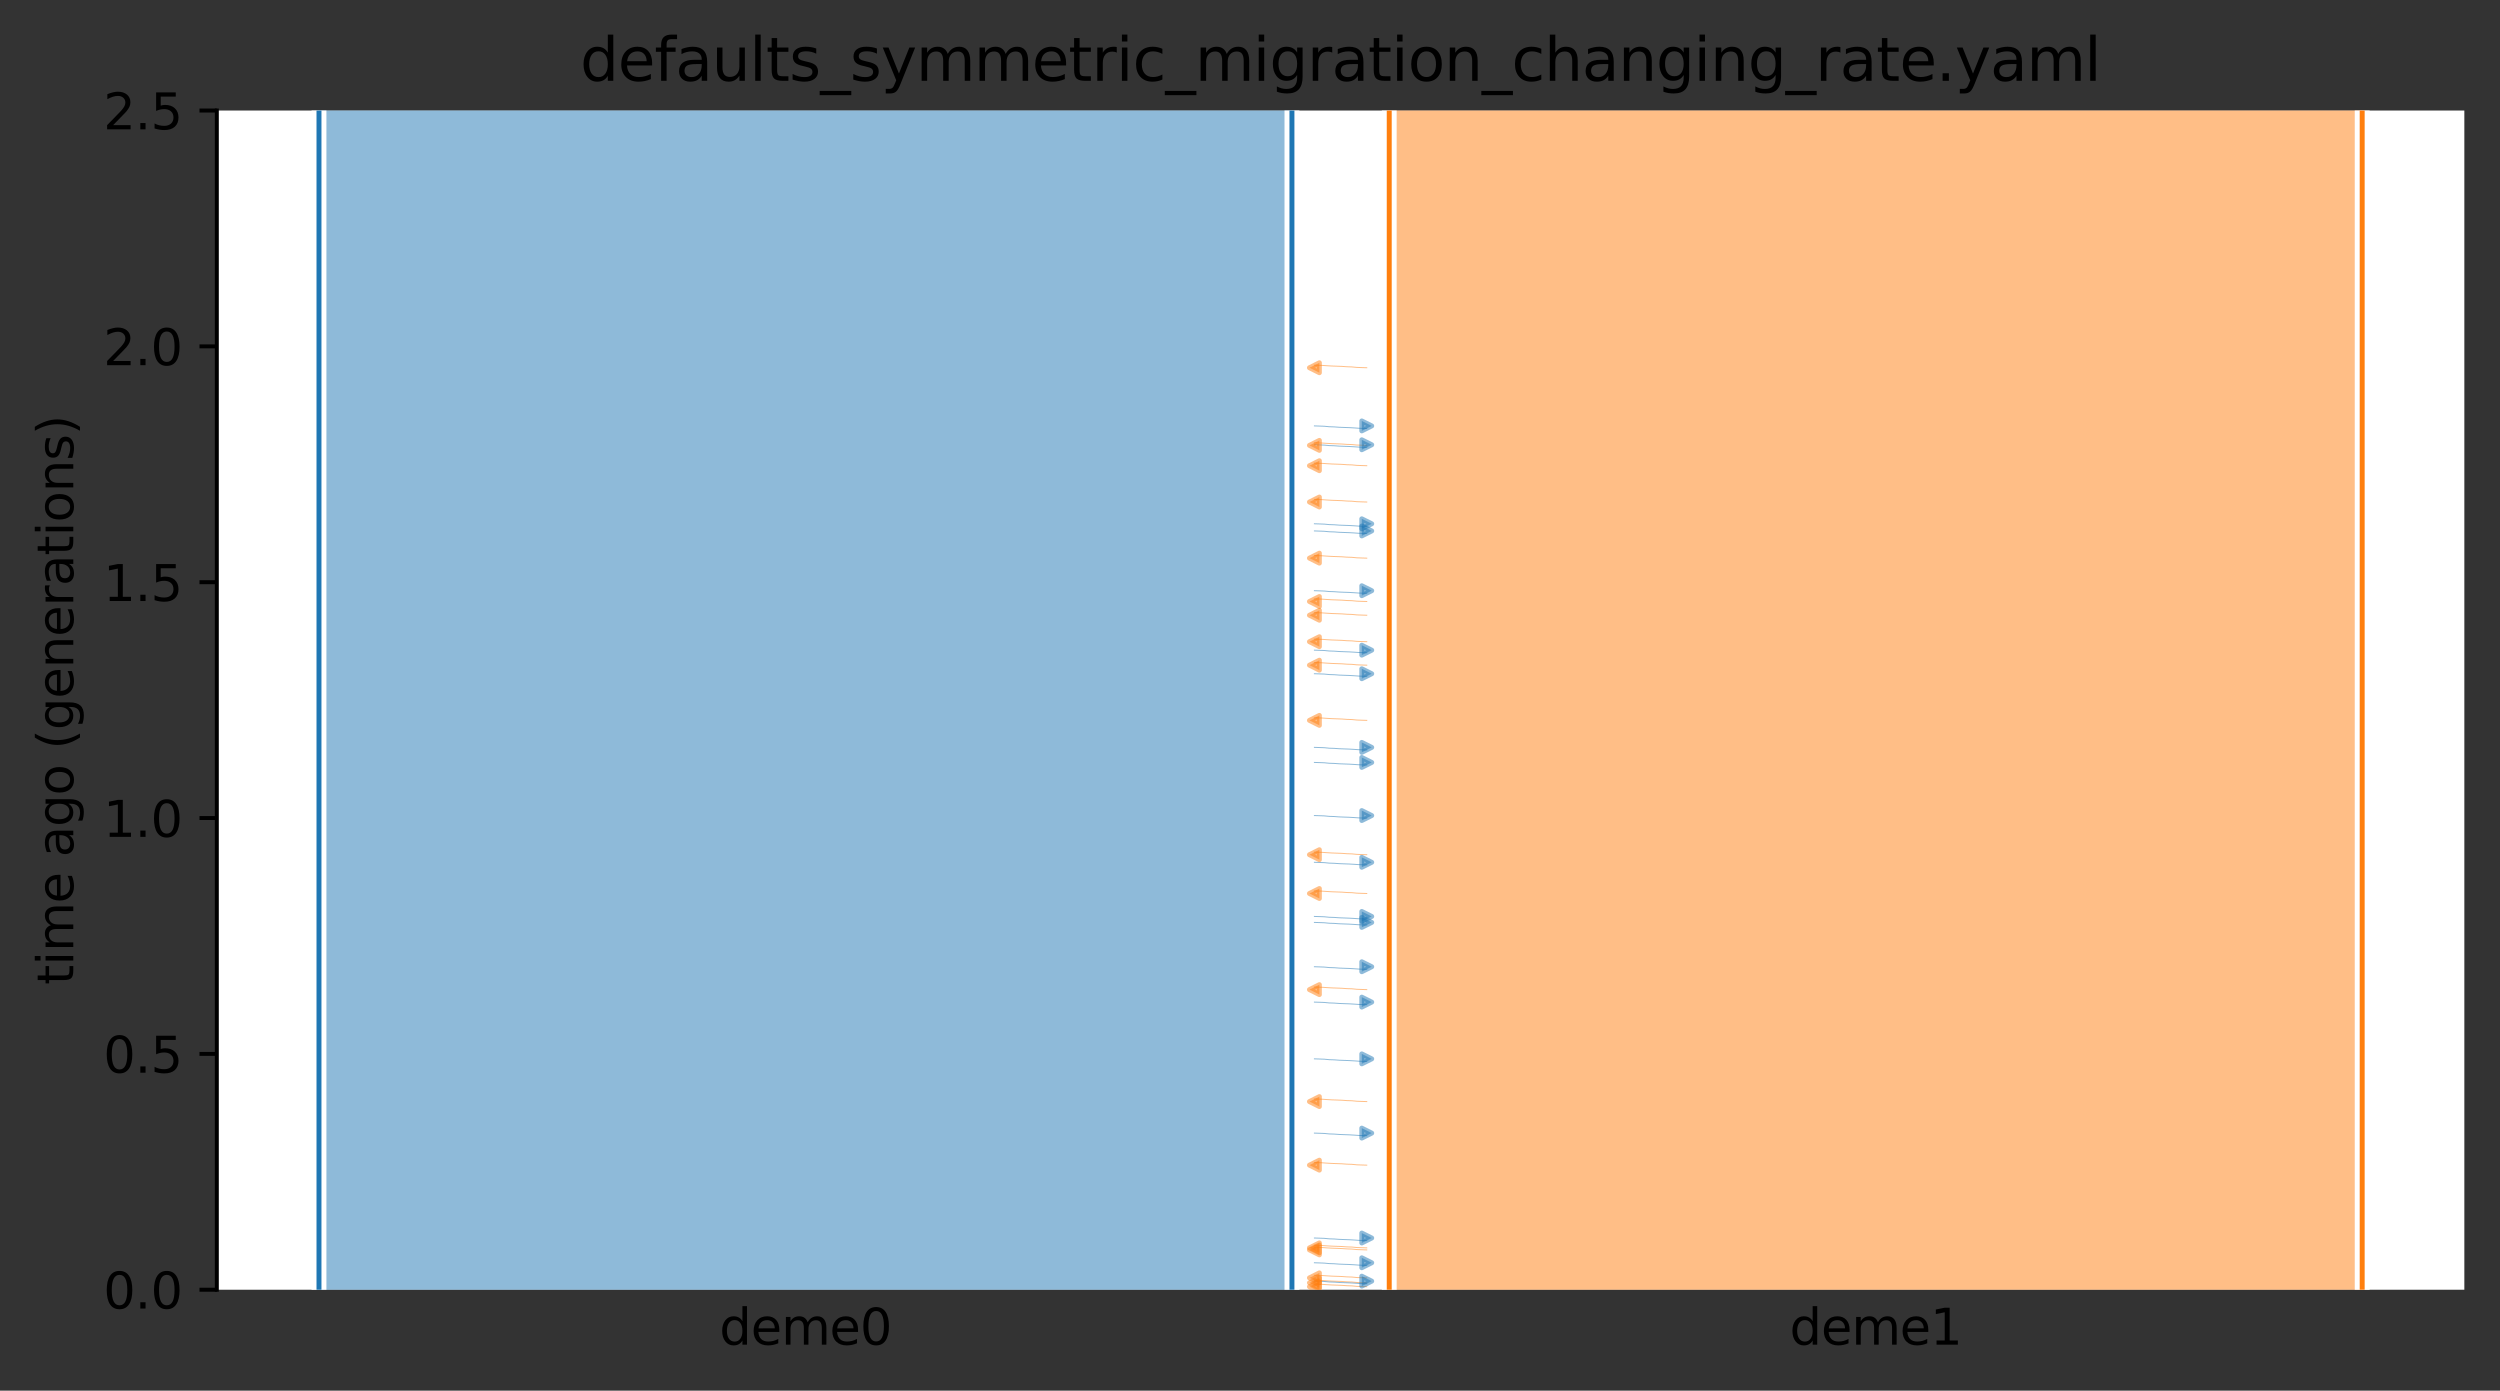 <?xml version="1.0" encoding="utf-8" standalone="no"?>
<!DOCTYPE svg PUBLIC "-//W3C//DTD SVG 1.1//EN"
  "http://www.w3.org/Graphics/SVG/1.1/DTD/svg11.dtd">
<svg height="280.8pt" version="1.1" viewBox="0 0 504.8 280.8" width="504.8pt" xmlns="http://www.w3.org/2000/svg" xmlns:xlink="http://www.w3.org/1999/xlink">
 <rect x="0" y="0" width="504.8" height="280.8" fill="#333333" stroke="none"/>
 <defs>
  <style type="text/css">*{stroke-linecap:butt;stroke-linejoin:round;}</style>
 </defs>
 <g id="figure_1">
  <g id="patch_1">
   <path d="M 0 280.8 
L 504.8 280.8 
L 504.8 0 
L 0 0 
z
" style="fill:none;"/>
  </g>
  <g id="axes_1">
   <g id="patch_2">
    <path d="M 43.781 260.422 
L 497.6 260.422 
L 497.6 22.318 
L 43.781 22.318 
z
" style="fill:#ffffff;"/>
   </g>
   <path clip-path="url(#p25137d555e)" d="M 275.975 94.036 
L 274.975 94.005 
L 273.975 93.968 
L 272.975 93.87 
L 271.975 93.838 
L 270.975 93.764 
L 269.975 93.726 
L 268.975 93.69 
L 267.975 93.633 
L 266.975 93.562 
L 265.406 93.51 
" style="fill:none;stroke:#ff7f0e;stroke-linecap:square;stroke-opacity:0.5;stroke-width:0.2;"/>
   <path clip-path="url(#p25137d555e)" d="M 275.975 101.368 
L 274.975 101.337 
L 273.975 101.3 
L 272.975 101.202 
L 271.975 101.17 
L 270.975 101.096 
L 269.975 101.057 
L 268.975 101.022 
L 267.975 100.964 
L 266.975 100.894 
L 265.406 100.842 
" style="fill:none;stroke:#ff7f0e;stroke-linecap:square;stroke-opacity:0.5;stroke-width:0.2;"/>
   <path clip-path="url(#p25137d555e)" d="M 275.975 134.311 
L 274.975 134.279 
L 273.975 134.242 
L 272.975 134.144 
L 271.975 134.112 
L 270.975 134.038 
L 269.975 134 
L 268.975 133.964 
L 267.975 133.907 
L 266.975 133.836 
L 265.406 133.784 
" style="fill:none;stroke:#ff7f0e;stroke-linecap:square;stroke-opacity:0.5;stroke-width:0.2;"/>
   <path clip-path="url(#p25137d555e)" d="M 275.975 121.455 
L 274.975 121.424 
L 273.975 121.387 
L 272.975 121.289 
L 271.975 121.256 
L 270.975 121.183 
L 269.975 121.144 
L 268.975 121.109 
L 267.975 121.051 
L 266.975 120.981 
L 265.406 120.929 
" style="fill:none;stroke:#ff7f0e;stroke-linecap:square;stroke-opacity:0.5;stroke-width:0.2;"/>
   <path clip-path="url(#p25137d555e)" d="M 275.975 74.255 
L 274.975 74.224 
L 273.975 74.187 
L 272.975 74.089 
L 271.975 74.056 
L 270.975 73.983 
L 269.975 73.944 
L 268.975 73.909 
L 267.975 73.851 
L 266.975 73.781 
L 265.406 73.729 
" style="fill:none;stroke:#ff7f0e;stroke-linecap:square;stroke-opacity:0.5;stroke-width:0.2;"/>
   <path clip-path="url(#p25137d555e)" d="M 275.975 112.701 
L 274.975 112.669 
L 273.975 112.633 
L 272.975 112.535 
L 271.975 112.502 
L 270.975 112.429 
L 269.975 112.39 
L 268.975 112.355 
L 267.975 112.297 
L 266.975 112.227 
L 265.406 112.175 
" style="fill:none;stroke:#ff7f0e;stroke-linecap:square;stroke-opacity:0.5;stroke-width:0.2;"/>
   <path clip-path="url(#p25137d555e)" d="M 275.975 145.457 
L 274.975 145.426 
L 273.975 145.389 
L 272.975 145.291 
L 271.975 145.259 
L 270.975 145.185 
L 269.975 145.147 
L 268.975 145.111 
L 267.975 145.054 
L 266.975 144.983 
L 265.406 144.931 
" style="fill:none;stroke:#ff7f0e;stroke-linecap:square;stroke-opacity:0.5;stroke-width:0.2;"/>
   <path clip-path="url(#p25137d555e)" d="M 275.975 124.229 
L 274.975 124.197 
L 273.975 124.16 
L 272.975 124.063 
L 271.975 124.03 
L 270.975 123.957 
L 269.975 123.918 
L 268.975 123.883 
L 267.975 123.825 
L 266.975 123.755 
L 265.406 123.703 
" style="fill:none;stroke:#ff7f0e;stroke-linecap:square;stroke-opacity:0.5;stroke-width:0.2;"/>
   <path clip-path="url(#p25137d555e)" d="M 275.975 129.572 
L 274.975 129.541 
L 273.975 129.504 
L 272.975 129.406 
L 271.975 129.374 
L 270.975 129.3 
L 269.975 129.261 
L 268.975 129.226 
L 267.975 129.168 
L 266.975 129.098 
L 265.406 129.046 
" style="fill:none;stroke:#ff7f0e;stroke-linecap:square;stroke-opacity:0.5;stroke-width:0.2;"/>
   <path clip-path="url(#p25137d555e)" d="M 275.975 89.93 
L 274.975 89.899 
L 273.975 89.862 
L 272.975 89.764 
L 271.975 89.731 
L 270.975 89.658 
L 269.975 89.619 
L 268.975 89.584 
L 267.975 89.526 
L 266.975 89.456 
L 265.406 89.404 
" style="fill:none;stroke:#ff7f0e;stroke-linecap:square;stroke-opacity:0.5;stroke-width:0.2;"/>
   <path clip-path="url(#p25137d555e)" d="M 265.406 150.91 
L 266.406 150.941 
L 267.406 150.978 
L 268.406 151.076 
L 269.406 151.109 
L 270.406 151.182 
L 271.406 151.221 
L 272.406 151.256 
L 273.406 151.314 
L 274.406 151.384 
L 275.975 151.436 
" style="fill:none;stroke:#1f77b4;stroke-linecap:square;stroke-opacity:0.5;stroke-width:0.2;"/>
   <path clip-path="url(#p25137d555e)" d="M 265.406 119.276 
L 266.406 119.307 
L 267.406 119.344 
L 268.406 119.442 
L 269.406 119.474 
L 270.406 119.548 
L 271.406 119.587 
L 272.406 119.622 
L 273.406 119.68 
L 274.406 119.75 
L 275.975 119.802 
" style="fill:none;stroke:#1f77b4;stroke-linecap:square;stroke-opacity:0.5;stroke-width:0.2;"/>
   <path clip-path="url(#p25137d555e)" d="M 265.406 164.675 
L 266.406 164.707 
L 267.406 164.744 
L 268.406 164.841 
L 269.406 164.874 
L 270.406 164.948 
L 271.406 164.986 
L 272.406 165.022 
L 273.406 165.079 
L 274.406 165.15 
L 275.975 165.202 
" style="fill:none;stroke:#1f77b4;stroke-linecap:square;stroke-opacity:0.5;stroke-width:0.2;"/>
   <path clip-path="url(#p25137d555e)" d="M 265.406 107.207 
L 266.406 107.239 
L 267.406 107.276 
L 268.406 107.373 
L 269.406 107.406 
L 270.406 107.48 
L 271.406 107.518 
L 272.406 107.554 
L 273.406 107.611 
L 274.406 107.682 
L 275.975 107.734 
" style="fill:none;stroke:#1f77b4;stroke-linecap:square;stroke-opacity:0.5;stroke-width:0.2;"/>
   <path clip-path="url(#p25137d555e)" d="M 265.406 136.041 
L 266.406 136.072 
L 267.406 136.109 
L 268.406 136.207 
L 269.406 136.24 
L 270.406 136.313 
L 271.406 136.352 
L 272.406 136.387 
L 273.406 136.445 
L 274.406 136.515 
L 275.975 136.567 
" style="fill:none;stroke:#1f77b4;stroke-linecap:square;stroke-opacity:0.5;stroke-width:0.2;"/>
   <path clip-path="url(#p25137d555e)" d="M 265.406 131.282 
L 266.406 131.313 
L 267.406 131.35 
L 268.406 131.448 
L 269.406 131.48 
L 270.406 131.554 
L 271.406 131.593 
L 272.406 131.628 
L 273.406 131.686 
L 274.406 131.756 
L 275.975 131.808 
" style="fill:none;stroke:#1f77b4;stroke-linecap:square;stroke-opacity:0.5;stroke-width:0.2;"/>
   <path clip-path="url(#p25137d555e)" d="M 265.406 153.95 
L 266.406 153.982 
L 267.406 154.019 
L 268.406 154.117 
L 269.406 154.149 
L 270.406 154.223 
L 271.406 154.261 
L 272.406 154.297 
L 273.406 154.354 
L 274.406 154.425 
L 275.975 154.477 
" style="fill:none;stroke:#1f77b4;stroke-linecap:square;stroke-opacity:0.5;stroke-width:0.2;"/>
   <path clip-path="url(#p25137d555e)" d="M 265.406 105.762 
L 266.406 105.794 
L 267.406 105.831 
L 268.406 105.928 
L 269.406 105.961 
L 270.406 106.034 
L 271.406 106.073 
L 272.406 106.108 
L 273.406 106.166 
L 274.406 106.236 
L 275.975 106.288 
" style="fill:none;stroke:#1f77b4;stroke-linecap:square;stroke-opacity:0.5;stroke-width:0.2;"/>
   <path clip-path="url(#p25137d555e)" d="M 265.406 89.808 
L 266.406 89.839 
L 267.406 89.876 
L 268.406 89.974 
L 269.406 90.006 
L 270.406 90.08 
L 271.406 90.118 
L 272.406 90.154 
L 273.406 90.211 
L 274.406 90.282 
L 275.975 90.334 
" style="fill:none;stroke:#1f77b4;stroke-linecap:square;stroke-opacity:0.5;stroke-width:0.2;"/>
   <path clip-path="url(#p25137d555e)" d="M 265.406 86 
L 266.406 86.031 
L 267.406 86.068 
L 268.406 86.166 
L 269.406 86.199 
L 270.406 86.272 
L 271.406 86.311 
L 272.406 86.346 
L 273.406 86.404 
L 274.406 86.474 
L 275.975 86.526 
" style="fill:none;stroke:#1f77b4;stroke-linecap:square;stroke-opacity:0.5;stroke-width:0.2;"/>
   <path clip-path="url(#p25137d555e)" d="M 275.975 252.38 
L 274.975 252.348 
L 273.975 252.312 
L 272.975 252.214 
L 271.975 252.181 
L 270.975 252.108 
L 269.975 252.069 
L 268.975 252.034 
L 267.975 251.976 
L 266.975 251.906 
L 265.406 251.854 
" style="fill:none;stroke:#ff7f0e;stroke-linecap:square;stroke-opacity:0.5;stroke-width:0.2;"/>
   <path clip-path="url(#p25137d555e)" d="M 275.975 258.026 
L 274.975 257.995 
L 273.975 257.958 
L 272.975 257.86 
L 271.975 257.828 
L 270.975 257.754 
L 269.975 257.715 
L 268.975 257.68 
L 267.975 257.622 
L 266.975 257.552 
L 265.406 257.5 
" style="fill:none;stroke:#ff7f0e;stroke-linecap:square;stroke-opacity:0.5;stroke-width:0.2;"/>
   <path clip-path="url(#p25137d555e)" d="M 275.975 199.824 
L 274.975 199.793 
L 273.975 199.756 
L 272.975 199.658 
L 271.975 199.626 
L 270.975 199.552 
L 269.975 199.513 
L 268.975 199.478 
L 267.975 199.42 
L 266.975 199.35 
L 265.406 199.298 
" style="fill:none;stroke:#ff7f0e;stroke-linecap:square;stroke-opacity:0.5;stroke-width:0.2;"/>
   <path clip-path="url(#p25137d555e)" d="M 275.975 259.811 
L 274.975 259.78 
L 273.975 259.743 
L 272.975 259.645 
L 271.975 259.612 
L 270.975 259.539 
L 269.975 259.5 
L 268.975 259.465 
L 267.975 259.407 
L 266.975 259.337 
L 265.406 259.285 
" style="fill:none;stroke:#ff7f0e;stroke-linecap:square;stroke-opacity:0.5;stroke-width:0.2;"/>
   <path clip-path="url(#p25137d555e)" d="M 275.975 259.028 
L 274.975 258.996 
L 273.975 258.959 
L 272.975 258.862 
L 271.975 258.829 
L 270.975 258.756 
L 269.975 258.717 
L 268.975 258.682 
L 267.975 258.624 
L 266.975 258.554 
L 265.406 258.502 
" style="fill:none;stroke:#ff7f0e;stroke-linecap:square;stroke-opacity:0.5;stroke-width:0.2;"/>
   <path clip-path="url(#p25137d555e)" d="M 275.975 180.415 
L 274.975 180.384 
L 273.975 180.347 
L 272.975 180.249 
L 271.975 180.216 
L 270.975 180.143 
L 269.975 180.104 
L 268.975 180.069 
L 267.975 180.011 
L 266.975 179.941 
L 265.406 179.889 
" style="fill:none;stroke:#ff7f0e;stroke-linecap:square;stroke-opacity:0.5;stroke-width:0.2;"/>
   <path clip-path="url(#p25137d555e)" d="M 275.975 235.267 
L 274.975 235.236 
L 273.975 235.199 
L 272.975 235.101 
L 271.975 235.069 
L 270.975 234.995 
L 269.975 234.957 
L 268.975 234.921 
L 267.975 234.864 
L 266.975 234.793 
L 265.406 234.741 
" style="fill:none;stroke:#ff7f0e;stroke-linecap:square;stroke-opacity:0.5;stroke-width:0.2;"/>
   <path clip-path="url(#p25137d555e)" d="M 275.975 222.43 
L 274.975 222.399 
L 273.975 222.362 
L 272.975 222.264 
L 271.975 222.232 
L 270.975 222.158 
L 269.975 222.119 
L 268.975 222.084 
L 267.975 222.026 
L 266.975 221.956 
L 265.406 221.904 
" style="fill:none;stroke:#ff7f0e;stroke-linecap:square;stroke-opacity:0.5;stroke-width:0.2;"/>
   <path clip-path="url(#p25137d555e)" d="M 275.975 172.582 
L 274.975 172.551 
L 273.975 172.514 
L 272.975 172.416 
L 271.975 172.384 
L 270.975 172.31 
L 269.975 172.272 
L 268.975 172.236 
L 267.975 172.178 
L 266.975 172.108 
L 265.406 172.056 
" style="fill:none;stroke:#ff7f0e;stroke-linecap:square;stroke-opacity:0.5;stroke-width:0.2;"/>
   <path clip-path="url(#p25137d555e)" d="M 275.975 251.97 
L 274.975 251.938 
L 273.975 251.901 
L 272.975 251.804 
L 271.975 251.771 
L 270.975 251.697 
L 269.975 251.659 
L 268.975 251.623 
L 267.975 251.566 
L 266.975 251.495 
L 265.406 251.443 
" style="fill:none;stroke:#ff7f0e;stroke-linecap:square;stroke-opacity:0.5;stroke-width:0.2;"/>
   <path clip-path="url(#p25137d555e)" d="M 265.406 228.796 
L 266.406 228.828 
L 267.406 228.865 
L 268.406 228.962 
L 269.406 228.995 
L 270.406 229.069 
L 271.406 229.107 
L 272.406 229.143 
L 273.406 229.2 
L 274.406 229.271 
L 275.975 229.323 
" style="fill:none;stroke:#1f77b4;stroke-linecap:square;stroke-opacity:0.5;stroke-width:0.2;"/>
   <path clip-path="url(#p25137d555e)" d="M 265.406 254.978 
L 266.406 255.01 
L 267.406 255.047 
L 268.406 255.145 
L 269.406 255.177 
L 270.406 255.251 
L 271.406 255.289 
L 272.406 255.325 
L 273.406 255.382 
L 274.406 255.453 
L 275.975 255.505 
" style="fill:none;stroke:#1f77b4;stroke-linecap:square;stroke-opacity:0.5;stroke-width:0.2;"/>
   <path clip-path="url(#p25137d555e)" d="M 265.406 249.979 
L 266.406 250.01 
L 267.406 250.047 
L 268.406 250.145 
L 269.406 250.178 
L 270.406 250.251 
L 271.406 250.29 
L 272.406 250.325 
L 273.406 250.383 
L 274.406 250.453 
L 275.975 250.505 
" style="fill:none;stroke:#1f77b4;stroke-linecap:square;stroke-opacity:0.5;stroke-width:0.2;"/>
   <path clip-path="url(#p25137d555e)" d="M 265.406 186.254 
L 266.406 186.286 
L 267.406 186.323 
L 268.406 186.42 
L 269.406 186.453 
L 270.406 186.527 
L 271.406 186.565 
L 272.406 186.601 
L 273.406 186.658 
L 274.406 186.729 
L 275.975 186.781 
" style="fill:none;stroke:#1f77b4;stroke-linecap:square;stroke-opacity:0.5;stroke-width:0.2;"/>
   <path clip-path="url(#p25137d555e)" d="M 265.406 195.204 
L 266.406 195.235 
L 267.406 195.272 
L 268.406 195.37 
L 269.406 195.402 
L 270.406 195.476 
L 271.406 195.515 
L 272.406 195.55 
L 273.406 195.608 
L 274.406 195.678 
L 275.975 195.73 
" style="fill:none;stroke:#1f77b4;stroke-linecap:square;stroke-opacity:0.5;stroke-width:0.2;"/>
   <path clip-path="url(#p25137d555e)" d="M 265.406 202.346 
L 266.406 202.377 
L 267.406 202.414 
L 268.406 202.512 
L 269.406 202.545 
L 270.406 202.618 
L 271.406 202.657 
L 272.406 202.692 
L 273.406 202.75 
L 274.406 202.82 
L 275.975 202.872 
" style="fill:none;stroke:#1f77b4;stroke-linecap:square;stroke-opacity:0.5;stroke-width:0.2;"/>
   <path clip-path="url(#p25137d555e)" d="M 265.406 258.687 
L 266.406 258.718 
L 267.406 258.755 
L 268.406 258.853 
L 269.406 258.885 
L 270.406 258.959 
L 271.406 258.998 
L 272.406 259.033 
L 273.406 259.091 
L 274.406 259.161 
L 275.975 259.213 
" style="fill:none;stroke:#1f77b4;stroke-linecap:square;stroke-opacity:0.5;stroke-width:0.2;"/>
   <path clip-path="url(#p25137d555e)" d="M 265.406 213.805 
L 266.406 213.836 
L 267.406 213.873 
L 268.406 213.971 
L 269.406 214.003 
L 270.406 214.077 
L 271.406 214.115 
L 272.406 214.151 
L 273.406 214.209 
L 274.406 214.279 
L 275.975 214.331 
" style="fill:none;stroke:#1f77b4;stroke-linecap:square;stroke-opacity:0.5;stroke-width:0.2;"/>
   <path clip-path="url(#p25137d555e)" d="M 265.406 185.048 
L 266.406 185.079 
L 267.406 185.116 
L 268.406 185.214 
L 269.406 185.246 
L 270.406 185.32 
L 271.406 185.358 
L 272.406 185.394 
L 273.406 185.451 
L 274.406 185.522 
L 275.975 185.574 
" style="fill:none;stroke:#1f77b4;stroke-linecap:square;stroke-opacity:0.5;stroke-width:0.2;"/>
   <path clip-path="url(#p25137d555e)" d="M 265.406 174.116 
L 266.406 174.147 
L 267.406 174.184 
L 268.406 174.282 
L 269.406 174.315 
L 270.406 174.388 
L 271.406 174.427 
L 272.406 174.462 
L 273.406 174.52 
L 274.406 174.59 
L 275.975 174.642 
" style="fill:none;stroke:#1f77b4;stroke-linecap:square;stroke-opacity:0.5;stroke-width:0.2;"/>
   <g id="PolyCollection_1">
    <path clip-path="url(#p25137d555e)" d="M 260.868 22.318 
L 64.409 22.318 
L 64.409 260.422 
L 260.868 260.422 
L 260.868 260.422 
L 260.868 22.318 
z
" style="fill:#1f77b4;fill-opacity:0.5;"/>
   </g>
   <g id="PolyCollection_2">
    <path clip-path="url(#p25137d555e)" d="M 476.972 22.318 
L 280.514 22.318 
L 280.514 260.422 
L 476.972 260.422 
L 476.972 260.422 
L 476.972 22.318 
z
" style="fill:#ff7f0e;fill-opacity:0.5;"/>
   </g>
   <g id="patch_3">
    <path clip-path="url(#p25137d555e)" d="M 64.409 22.318 
L 64.409 260.422 
M 260.868 22.318 
L 260.868 260.422 
" style="fill:none;stroke:#ffffff;stroke-linejoin:miter;stroke-width:3;"/>
    <path clip-path="url(#p25137d555e)" d="M 64.409 22.318 
L 64.409 260.422 
M 260.868 22.318 
L 260.868 260.422 
" style="fill:none;stroke:#1f77b4;stroke-linejoin:miter;"/>
    <g id="patch_4">
     <path clip-path="url(#p25137d555e)" d="M 280.514 22.318 
L 280.514 260.422 
M 476.972 22.318 
L 476.972 260.422 
" style="fill:none;stroke:#ffffff;stroke-linejoin:miter;stroke-width:3;"/>
     <path clip-path="url(#p25137d555e)" d="M 280.514 22.318 
L 280.514 260.422 
M 476.972 22.318 
L 476.972 260.422 
" style="fill:none;stroke:#ff7f0e;stroke-linejoin:miter;"/>
     <g id="matplotlib.axis_1">
      <g id="xtick_1">
       <g id="line2d_1"/>
       <g id="text_1">
        <!-- deme0 -->
        <g transform="translate(145.26 271.52)scale(0.1 -0.1)">
         <defs>
          <path d="M 2906 2969 
L 2906 4863 
L 3481 4863 
L 3481 0 
L 2906 0 
L 2906 525 
Q 2725 213 2448 61 
Q 2172 -91 1784 -91 
Q 1150 -91 751 415 
Q 353 922 353 1747 
Q 353 2572 751 3078 
Q 1150 3584 1784 3584 
Q 2172 3584 2448 3432 
Q 2725 3281 2906 2969 
z
M 947 1747 
Q 947 1113 1208 752 
Q 1469 391 1925 391 
Q 2381 391 2643 752 
Q 2906 1113 2906 1747 
Q 2906 2381 2643 2742 
Q 2381 3103 1925 3103 
Q 1469 3103 1208 2742 
Q 947 2381 947 1747 
z
" id="DejaVuSans-64" transform="scale(0.016)"/>
          <path d="M 3597 1894 
L 3597 1613 
L 953 1613 
Q 991 1019 1311 708 
Q 1631 397 2203 397 
Q 2534 397 2845 478 
Q 3156 559 3463 722 
L 3463 178 
Q 3153 47 2828 -22 
Q 2503 -91 2169 -91 
Q 1331 -91 842 396 
Q 353 884 353 1716 
Q 353 2575 817 3079 
Q 1281 3584 2069 3584 
Q 2775 3584 3186 3129 
Q 3597 2675 3597 1894 
z
M 3022 2063 
Q 3016 2534 2758 2815 
Q 2500 3097 2075 3097 
Q 1594 3097 1305 2825 
Q 1016 2553 972 2059 
L 3022 2063 
z
" id="DejaVuSans-65" transform="scale(0.016)"/>
          <path d="M 3328 2828 
Q 3544 3216 3844 3400 
Q 4144 3584 4550 3584 
Q 5097 3584 5394 3201 
Q 5691 2819 5691 2113 
L 5691 0 
L 5113 0 
L 5113 2094 
Q 5113 2597 4934 2840 
Q 4756 3084 4391 3084 
Q 3944 3084 3684 2787 
Q 3425 2491 3425 1978 
L 3425 0 
L 2847 0 
L 2847 2094 
Q 2847 2600 2669 2842 
Q 2491 3084 2119 3084 
Q 1678 3084 1418 2786 
Q 1159 2488 1159 1978 
L 1159 0 
L 581 0 
L 581 3500 
L 1159 3500 
L 1159 2956 
Q 1356 3278 1631 3431 
Q 1906 3584 2284 3584 
Q 2666 3584 2933 3390 
Q 3200 3197 3328 2828 
z
" id="DejaVuSans-6d" transform="scale(0.016)"/>
          <path d="M 2034 4250 
Q 1547 4250 1301 3770 
Q 1056 3291 1056 2328 
Q 1056 1369 1301 889 
Q 1547 409 2034 409 
Q 2525 409 2770 889 
Q 3016 1369 3016 2328 
Q 3016 3291 2770 3770 
Q 2525 4250 2034 4250 
z
M 2034 4750 
Q 2819 4750 3233 4129 
Q 3647 3509 3647 2328 
Q 3647 1150 3233 529 
Q 2819 -91 2034 -91 
Q 1250 -91 836 529 
Q 422 1150 422 2328 
Q 422 3509 836 4129 
Q 1250 4750 2034 4750 
z
" id="DejaVuSans-30" transform="scale(0.016)"/>
         </defs>
         <use xlink:href="#DejaVuSans-64"/>
         <use x="63.477" xlink:href="#DejaVuSans-65"/>
         <use x="125" xlink:href="#DejaVuSans-6d"/>
         <use x="222.412" xlink:href="#DejaVuSans-65"/>
         <use x="283.936" xlink:href="#DejaVuSans-30"/>
        </g>
       </g>
      </g>
      <g id="xtick_2">
       <g id="line2d_2"/>
       <g id="text_2">
        <!-- deme1 -->
        <g transform="translate(361.364 271.52)scale(0.1 -0.1)">
         <defs>
          <path d="M 794 531 
L 1825 531 
L 1825 4091 
L 703 3866 
L 703 4441 
L 1819 4666 
L 2450 4666 
L 2450 531 
L 3481 531 
L 3481 0 
L 794 0 
L 794 531 
z
" id="DejaVuSans-31" transform="scale(0.016)"/>
         </defs>
         <use xlink:href="#DejaVuSans-64"/>
         <use x="63.477" xlink:href="#DejaVuSans-65"/>
         <use x="125" xlink:href="#DejaVuSans-6d"/>
         <use x="222.412" xlink:href="#DejaVuSans-65"/>
         <use x="283.936" xlink:href="#DejaVuSans-31"/>
        </g>
       </g>
      </g>
     </g>
     <g id="matplotlib.axis_2">
      <g id="ytick_1">
       <g id="line2d_3">
        <defs>
         <path d="M 0 0 
L -3.5 0 
" id="ma0e8d4ebcf" style="stroke:#000000;stroke-width:0.8;"/>
        </defs>
        <g>
         <use style="stroke:#000000;stroke-width:0.8;" x="43.781" xlink:href="#ma0e8d4ebcf" y="260.422"/>
        </g>
       </g>
       <g id="text_3">
        <!-- 0.0 -->
        <g transform="translate(20.878 264.221)scale(0.1 -0.1)">
         <defs>
          <path d="M 684 794 
L 1344 794 
L 1344 0 
L 684 0 
L 684 794 
z
" id="DejaVuSans-2e" transform="scale(0.016)"/>
         </defs>
         <use xlink:href="#DejaVuSans-30"/>
         <use x="63.623" xlink:href="#DejaVuSans-2e"/>
         <use x="95.41" xlink:href="#DejaVuSans-30"/>
        </g>
       </g>
      </g>
      <g id="ytick_2">
       <g id="line2d_4">
        <g>
         <use style="stroke:#000000;stroke-width:0.8;" x="43.781" xlink:href="#ma0e8d4ebcf" y="212.801"/>
        </g>
       </g>
       <g id="text_4">
        <!-- 0.5 -->
        <g transform="translate(20.878 216.6)scale(0.1 -0.1)">
         <defs>
          <path d="M 691 4666 
L 3169 4666 
L 3169 4134 
L 1269 4134 
L 1269 2991 
Q 1406 3038 1543 3061 
Q 1681 3084 1819 3084 
Q 2600 3084 3056 2656 
Q 3513 2228 3513 1497 
Q 3513 744 3044 326 
Q 2575 -91 1722 -91 
Q 1428 -91 1123 -41 
Q 819 9 494 109 
L 494 744 
Q 775 591 1075 516 
Q 1375 441 1709 441 
Q 2250 441 2565 725 
Q 2881 1009 2881 1497 
Q 2881 1984 2565 2268 
Q 2250 2553 1709 2553 
Q 1456 2553 1204 2497 
Q 953 2441 691 2322 
L 691 4666 
z
" id="DejaVuSans-35" transform="scale(0.016)"/>
         </defs>
         <use xlink:href="#DejaVuSans-30"/>
         <use x="63.623" xlink:href="#DejaVuSans-2e"/>
         <use x="95.41" xlink:href="#DejaVuSans-35"/>
        </g>
       </g>
      </g>
      <g id="ytick_3">
       <g id="line2d_5">
        <g>
         <use style="stroke:#000000;stroke-width:0.8;" x="43.781" xlink:href="#ma0e8d4ebcf" y="165.18"/>
        </g>
       </g>
       <g id="text_5">
        <!-- 1.0 -->
        <g transform="translate(20.878 168.98)scale(0.1 -0.1)">
         <use xlink:href="#DejaVuSans-31"/>
         <use x="63.623" xlink:href="#DejaVuSans-2e"/>
         <use x="95.41" xlink:href="#DejaVuSans-30"/>
        </g>
       </g>
      </g>
      <g id="ytick_4">
       <g id="line2d_6">
        <g>
         <use style="stroke:#000000;stroke-width:0.8;" x="43.781" xlink:href="#ma0e8d4ebcf" y="117.56"/>
        </g>
       </g>
       <g id="text_6">
        <!-- 1.5 -->
        <g transform="translate(20.878 121.359)scale(0.1 -0.1)">
         <use xlink:href="#DejaVuSans-31"/>
         <use x="63.623" xlink:href="#DejaVuSans-2e"/>
         <use x="95.41" xlink:href="#DejaVuSans-35"/>
        </g>
       </g>
      </g>
      <g id="ytick_5">
       <g id="line2d_7">
        <g>
         <use style="stroke:#000000;stroke-width:0.8;" x="43.781" xlink:href="#ma0e8d4ebcf" y="69.939"/>
        </g>
       </g>
       <g id="text_7">
        <!-- 2.0 -->
        <g transform="translate(20.878 73.738)scale(0.1 -0.1)">
         <defs>
          <path d="M 1228 531 
L 3431 531 
L 3431 0 
L 469 0 
L 469 531 
Q 828 903 1448 1529 
Q 2069 2156 2228 2338 
Q 2531 2678 2651 2914 
Q 2772 3150 2772 3378 
Q 2772 3750 2511 3984 
Q 2250 4219 1831 4219 
Q 1534 4219 1204 4116 
Q 875 4013 500 3803 
L 500 4441 
Q 881 4594 1212 4672 
Q 1544 4750 1819 4750 
Q 2544 4750 2975 4387 
Q 3406 4025 3406 3419 
Q 3406 3131 3298 2873 
Q 3191 2616 2906 2266 
Q 2828 2175 2409 1742 
Q 1991 1309 1228 531 
z
" id="DejaVuSans-32" transform="scale(0.016)"/>
         </defs>
         <use xlink:href="#DejaVuSans-32"/>
         <use x="63.623" xlink:href="#DejaVuSans-2e"/>
         <use x="95.41" xlink:href="#DejaVuSans-30"/>
        </g>
       </g>
      </g>
      <g id="ytick_6">
       <g id="line2d_8">
        <g>
         <use style="stroke:#000000;stroke-width:0.8;" x="43.781" xlink:href="#ma0e8d4ebcf" y="22.318"/>
        </g>
       </g>
       <g id="text_8">
        <!-- 2.5 -->
        <g transform="translate(20.878 26.117)scale(0.1 -0.1)">
         <use xlink:href="#DejaVuSans-32"/>
         <use x="63.623" xlink:href="#DejaVuSans-2e"/>
         <use x="95.41" xlink:href="#DejaVuSans-35"/>
        </g>
       </g>
      </g>
      <g id="text_9">
       <!-- time ago (generations) -->
       <g transform="translate(14.798 198.841)rotate(-90)scale(0.1 -0.1)">
        <defs>
         <path d="M 1172 4494 
L 1172 3500 
L 2356 3500 
L 2356 3053 
L 1172 3053 
L 1172 1153 
Q 1172 725 1289 603 
Q 1406 481 1766 481 
L 2356 481 
L 2356 0 
L 1766 0 
Q 1100 0 847 248 
Q 594 497 594 1153 
L 594 3053 
L 172 3053 
L 172 3500 
L 594 3500 
L 594 4494 
L 1172 4494 
z
" id="DejaVuSans-74" transform="scale(0.016)"/>
         <path d="M 603 3500 
L 1178 3500 
L 1178 0 
L 603 0 
L 603 3500 
z
M 603 4863 
L 1178 4863 
L 1178 4134 
L 603 4134 
L 603 4863 
z
" id="DejaVuSans-69" transform="scale(0.016)"/>
         <path id="DejaVuSans-20" transform="scale(0.016)"/>
         <path d="M 2194 1759 
Q 1497 1759 1228 1600 
Q 959 1441 959 1056 
Q 959 750 1161 570 
Q 1363 391 1709 391 
Q 2188 391 2477 730 
Q 2766 1069 2766 1631 
L 2766 1759 
L 2194 1759 
z
M 3341 1997 
L 3341 0 
L 2766 0 
L 2766 531 
Q 2569 213 2275 61 
Q 1981 -91 1556 -91 
Q 1019 -91 701 211 
Q 384 513 384 1019 
Q 384 1609 779 1909 
Q 1175 2209 1959 2209 
L 2766 2209 
L 2766 2266 
Q 2766 2663 2505 2880 
Q 2244 3097 1772 3097 
Q 1472 3097 1187 3025 
Q 903 2953 641 2809 
L 641 3341 
Q 956 3463 1253 3523 
Q 1550 3584 1831 3584 
Q 2591 3584 2966 3190 
Q 3341 2797 3341 1997 
z
" id="DejaVuSans-61" transform="scale(0.016)"/>
         <path d="M 2906 1791 
Q 2906 2416 2648 2759 
Q 2391 3103 1925 3103 
Q 1463 3103 1205 2759 
Q 947 2416 947 1791 
Q 947 1169 1205 825 
Q 1463 481 1925 481 
Q 2391 481 2648 825 
Q 2906 1169 2906 1791 
z
M 3481 434 
Q 3481 -459 3084 -895 
Q 2688 -1331 1869 -1331 
Q 1566 -1331 1297 -1286 
Q 1028 -1241 775 -1147 
L 775 -588 
Q 1028 -725 1275 -790 
Q 1522 -856 1778 -856 
Q 2344 -856 2625 -561 
Q 2906 -266 2906 331 
L 2906 616 
Q 2728 306 2450 153 
Q 2172 0 1784 0 
Q 1141 0 747 490 
Q 353 981 353 1791 
Q 353 2603 747 3093 
Q 1141 3584 1784 3584 
Q 2172 3584 2450 3431 
Q 2728 3278 2906 2969 
L 2906 3500 
L 3481 3500 
L 3481 434 
z
" id="DejaVuSans-67" transform="scale(0.016)"/>
         <path d="M 1959 3097 
Q 1497 3097 1228 2736 
Q 959 2375 959 1747 
Q 959 1119 1226 758 
Q 1494 397 1959 397 
Q 2419 397 2687 759 
Q 2956 1122 2956 1747 
Q 2956 2369 2687 2733 
Q 2419 3097 1959 3097 
z
M 1959 3584 
Q 2709 3584 3137 3096 
Q 3566 2609 3566 1747 
Q 3566 888 3137 398 
Q 2709 -91 1959 -91 
Q 1206 -91 779 398 
Q 353 888 353 1747 
Q 353 2609 779 3096 
Q 1206 3584 1959 3584 
z
" id="DejaVuSans-6f" transform="scale(0.016)"/>
         <path d="M 1984 4856 
Q 1566 4138 1362 3434 
Q 1159 2731 1159 2009 
Q 1159 1288 1364 580 
Q 1569 -128 1984 -844 
L 1484 -844 
Q 1016 -109 783 600 
Q 550 1309 550 2009 
Q 550 2706 781 3412 
Q 1013 4119 1484 4856 
L 1984 4856 
z
" id="DejaVuSans-28" transform="scale(0.016)"/>
         <path d="M 3513 2113 
L 3513 0 
L 2938 0 
L 2938 2094 
Q 2938 2591 2744 2837 
Q 2550 3084 2163 3084 
Q 1697 3084 1428 2787 
Q 1159 2491 1159 1978 
L 1159 0 
L 581 0 
L 581 3500 
L 1159 3500 
L 1159 2956 
Q 1366 3272 1645 3428 
Q 1925 3584 2291 3584 
Q 2894 3584 3203 3211 
Q 3513 2838 3513 2113 
z
" id="DejaVuSans-6e" transform="scale(0.016)"/>
         <path d="M 2631 2963 
Q 2534 3019 2420 3045 
Q 2306 3072 2169 3072 
Q 1681 3072 1420 2755 
Q 1159 2438 1159 1844 
L 1159 0 
L 581 0 
L 581 3500 
L 1159 3500 
L 1159 2956 
Q 1341 3275 1631 3429 
Q 1922 3584 2338 3584 
Q 2397 3584 2469 3576 
Q 2541 3569 2628 3553 
L 2631 2963 
z
" id="DejaVuSans-72" transform="scale(0.016)"/>
         <path d="M 2834 3397 
L 2834 2853 
Q 2591 2978 2328 3040 
Q 2066 3103 1784 3103 
Q 1356 3103 1142 2972 
Q 928 2841 928 2578 
Q 928 2378 1081 2264 
Q 1234 2150 1697 2047 
L 1894 2003 
Q 2506 1872 2764 1633 
Q 3022 1394 3022 966 
Q 3022 478 2636 193 
Q 2250 -91 1575 -91 
Q 1294 -91 989 -36 
Q 684 19 347 128 
L 347 722 
Q 666 556 975 473 
Q 1284 391 1588 391 
Q 1994 391 2212 530 
Q 2431 669 2431 922 
Q 2431 1156 2273 1281 
Q 2116 1406 1581 1522 
L 1381 1569 
Q 847 1681 609 1914 
Q 372 2147 372 2553 
Q 372 3047 722 3315 
Q 1072 3584 1716 3584 
Q 2034 3584 2315 3537 
Q 2597 3491 2834 3397 
z
" id="DejaVuSans-73" transform="scale(0.016)"/>
         <path d="M 513 4856 
L 1013 4856 
Q 1481 4119 1714 3412 
Q 1947 2706 1947 2009 
Q 1947 1309 1714 600 
Q 1481 -109 1013 -844 
L 513 -844 
Q 928 -128 1133 580 
Q 1338 1288 1338 2009 
Q 1338 2731 1133 3434 
Q 928 4138 513 4856 
z
" id="DejaVuSans-29" transform="scale(0.016)"/>
        </defs>
        <use xlink:href="#DejaVuSans-74"/>
        <use x="39.209" xlink:href="#DejaVuSans-69"/>
        <use x="66.992" xlink:href="#DejaVuSans-6d"/>
        <use x="164.404" xlink:href="#DejaVuSans-65"/>
        <use x="225.928" xlink:href="#DejaVuSans-20"/>
        <use x="257.715" xlink:href="#DejaVuSans-61"/>
        <use x="318.994" xlink:href="#DejaVuSans-67"/>
        <use x="382.471" xlink:href="#DejaVuSans-6f"/>
        <use x="443.652" xlink:href="#DejaVuSans-20"/>
        <use x="475.439" xlink:href="#DejaVuSans-28"/>
        <use x="514.453" xlink:href="#DejaVuSans-67"/>
        <use x="577.93" xlink:href="#DejaVuSans-65"/>
        <use x="639.453" xlink:href="#DejaVuSans-6e"/>
        <use x="702.832" xlink:href="#DejaVuSans-65"/>
        <use x="764.355" xlink:href="#DejaVuSans-72"/>
        <use x="805.469" xlink:href="#DejaVuSans-61"/>
        <use x="866.748" xlink:href="#DejaVuSans-74"/>
        <use x="905.957" xlink:href="#DejaVuSans-69"/>
        <use x="933.74" xlink:href="#DejaVuSans-6f"/>
        <use x="994.922" xlink:href="#DejaVuSans-6e"/>
        <use x="1058.301" xlink:href="#DejaVuSans-73"/>
        <use x="1110.4" xlink:href="#DejaVuSans-29"/>
       </g>
      </g>
     </g>
     <path clip-path="url(#p25137d555e)" d="M 264.406 94.036 
L 266.406 95.036 
L 266.406 93.036 
z
" style="fill:#ff7f0e;fill-opacity:0.5;stroke:#ff7f0e;stroke-linejoin:miter;stroke-opacity:0.5;"/>
     <path clip-path="url(#p25137d555e)" d="M 264.406 101.368 
L 266.406 102.368 
L 266.406 100.368 
z
" style="fill:#ff7f0e;fill-opacity:0.5;stroke:#ff7f0e;stroke-linejoin:miter;stroke-opacity:0.5;"/>
     <path clip-path="url(#p25137d555e)" d="M 264.406 134.311 
L 266.406 135.311 
L 266.406 133.311 
z
" style="fill:#ff7f0e;fill-opacity:0.5;stroke:#ff7f0e;stroke-linejoin:miter;stroke-opacity:0.5;"/>
     <path clip-path="url(#p25137d555e)" d="M 264.406 121.455 
L 266.406 122.455 
L 266.406 120.455 
z
" style="fill:#ff7f0e;fill-opacity:0.5;stroke:#ff7f0e;stroke-linejoin:miter;stroke-opacity:0.5;"/>
     <path clip-path="url(#p25137d555e)" d="M 264.406 74.255 
L 266.406 75.255 
L 266.406 73.255 
z
" style="fill:#ff7f0e;fill-opacity:0.5;stroke:#ff7f0e;stroke-linejoin:miter;stroke-opacity:0.5;"/>
     <path clip-path="url(#p25137d555e)" d="M 264.406 112.701 
L 266.406 113.701 
L 266.406 111.701 
z
" style="fill:#ff7f0e;fill-opacity:0.5;stroke:#ff7f0e;stroke-linejoin:miter;stroke-opacity:0.5;"/>
     <path clip-path="url(#p25137d555e)" d="M 264.406 145.457 
L 266.406 146.457 
L 266.406 144.457 
z
" style="fill:#ff7f0e;fill-opacity:0.5;stroke:#ff7f0e;stroke-linejoin:miter;stroke-opacity:0.5;"/>
     <path clip-path="url(#p25137d555e)" d="M 264.406 124.229 
L 266.406 125.229 
L 266.406 123.229 
z
" style="fill:#ff7f0e;fill-opacity:0.5;stroke:#ff7f0e;stroke-linejoin:miter;stroke-opacity:0.5;"/>
     <path clip-path="url(#p25137d555e)" d="M 264.406 129.572 
L 266.406 130.572 
L 266.406 128.572 
z
" style="fill:#ff7f0e;fill-opacity:0.5;stroke:#ff7f0e;stroke-linejoin:miter;stroke-opacity:0.5;"/>
     <path clip-path="url(#p25137d555e)" d="M 264.406 89.93 
L 266.406 90.93 
L 266.406 88.93 
z
" style="fill:#ff7f0e;fill-opacity:0.5;stroke:#ff7f0e;stroke-linejoin:miter;stroke-opacity:0.5;"/>
     <path clip-path="url(#p25137d555e)" d="M 276.975 150.91 
L 274.975 149.91 
L 274.975 151.91 
z
" style="fill:#1f77b4;fill-opacity:0.5;stroke:#1f77b4;stroke-linejoin:miter;stroke-opacity:0.5;"/>
     <path clip-path="url(#p25137d555e)" d="M 276.975 119.276 
L 274.975 118.276 
L 274.975 120.276 
z
" style="fill:#1f77b4;fill-opacity:0.5;stroke:#1f77b4;stroke-linejoin:miter;stroke-opacity:0.5;"/>
     <path clip-path="url(#p25137d555e)" d="M 276.975 164.675 
L 274.975 163.675 
L 274.975 165.675 
z
" style="fill:#1f77b4;fill-opacity:0.5;stroke:#1f77b4;stroke-linejoin:miter;stroke-opacity:0.5;"/>
     <path clip-path="url(#p25137d555e)" d="M 276.975 107.207 
L 274.975 106.207 
L 274.975 108.207 
z
" style="fill:#1f77b4;fill-opacity:0.5;stroke:#1f77b4;stroke-linejoin:miter;stroke-opacity:0.5;"/>
     <path clip-path="url(#p25137d555e)" d="M 276.975 136.041 
L 274.975 135.041 
L 274.975 137.041 
z
" style="fill:#1f77b4;fill-opacity:0.5;stroke:#1f77b4;stroke-linejoin:miter;stroke-opacity:0.5;"/>
     <path clip-path="url(#p25137d555e)" d="M 276.975 131.282 
L 274.975 130.282 
L 274.975 132.282 
z
" style="fill:#1f77b4;fill-opacity:0.5;stroke:#1f77b4;stroke-linejoin:miter;stroke-opacity:0.5;"/>
     <path clip-path="url(#p25137d555e)" d="M 276.975 153.95 
L 274.975 152.95 
L 274.975 154.95 
z
" style="fill:#1f77b4;fill-opacity:0.5;stroke:#1f77b4;stroke-linejoin:miter;stroke-opacity:0.5;"/>
     <path clip-path="url(#p25137d555e)" d="M 276.975 105.762 
L 274.975 104.762 
L 274.975 106.762 
z
" style="fill:#1f77b4;fill-opacity:0.5;stroke:#1f77b4;stroke-linejoin:miter;stroke-opacity:0.5;"/>
     <path clip-path="url(#p25137d555e)" d="M 276.975 89.808 
L 274.975 88.808 
L 274.975 90.808 
z
" style="fill:#1f77b4;fill-opacity:0.5;stroke:#1f77b4;stroke-linejoin:miter;stroke-opacity:0.5;"/>
     <path clip-path="url(#p25137d555e)" d="M 276.975 86 
L 274.975 85 
L 274.975 87 
z
" style="fill:#1f77b4;fill-opacity:0.5;stroke:#1f77b4;stroke-linejoin:miter;stroke-opacity:0.5;"/>
     <path clip-path="url(#p25137d555e)" d="M 264.406 252.38 
L 266.406 253.38 
L 266.406 251.38 
z
" style="fill:#ff7f0e;fill-opacity:0.5;stroke:#ff7f0e;stroke-linejoin:miter;stroke-opacity:0.5;"/>
     <path clip-path="url(#p25137d555e)" d="M 264.406 258.026 
L 266.406 259.026 
L 266.406 257.026 
z
" style="fill:#ff7f0e;fill-opacity:0.5;stroke:#ff7f0e;stroke-linejoin:miter;stroke-opacity:0.5;"/>
     <path clip-path="url(#p25137d555e)" d="M 264.406 199.824 
L 266.406 200.824 
L 266.406 198.824 
z
" style="fill:#ff7f0e;fill-opacity:0.5;stroke:#ff7f0e;stroke-linejoin:miter;stroke-opacity:0.5;"/>
     <path clip-path="url(#p25137d555e)" d="M 264.406 259.811 
L 266.406 260.811 
L 266.406 258.811 
z
" style="fill:#ff7f0e;fill-opacity:0.5;stroke:#ff7f0e;stroke-linejoin:miter;stroke-opacity:0.5;"/>
     <path clip-path="url(#p25137d555e)" d="M 264.406 259.028 
L 266.406 260.028 
L 266.406 258.028 
z
" style="fill:#ff7f0e;fill-opacity:0.5;stroke:#ff7f0e;stroke-linejoin:miter;stroke-opacity:0.5;"/>
     <path clip-path="url(#p25137d555e)" d="M 264.406 180.415 
L 266.406 181.415 
L 266.406 179.415 
z
" style="fill:#ff7f0e;fill-opacity:0.5;stroke:#ff7f0e;stroke-linejoin:miter;stroke-opacity:0.5;"/>
     <path clip-path="url(#p25137d555e)" d="M 264.406 235.267 
L 266.406 236.267 
L 266.406 234.267 
z
" style="fill:#ff7f0e;fill-opacity:0.5;stroke:#ff7f0e;stroke-linejoin:miter;stroke-opacity:0.5;"/>
     <path clip-path="url(#p25137d555e)" d="M 264.406 222.43 
L 266.406 223.43 
L 266.406 221.43 
z
" style="fill:#ff7f0e;fill-opacity:0.5;stroke:#ff7f0e;stroke-linejoin:miter;stroke-opacity:0.5;"/>
     <path clip-path="url(#p25137d555e)" d="M 264.406 172.582 
L 266.406 173.582 
L 266.406 171.582 
z
" style="fill:#ff7f0e;fill-opacity:0.5;stroke:#ff7f0e;stroke-linejoin:miter;stroke-opacity:0.5;"/>
     <path clip-path="url(#p25137d555e)" d="M 264.406 251.97 
L 266.406 252.97 
L 266.406 250.97 
z
" style="fill:#ff7f0e;fill-opacity:0.5;stroke:#ff7f0e;stroke-linejoin:miter;stroke-opacity:0.5;"/>
     <path clip-path="url(#p25137d555e)" d="M 276.975 228.796 
L 274.975 227.796 
L 274.975 229.796 
z
" style="fill:#1f77b4;fill-opacity:0.5;stroke:#1f77b4;stroke-linejoin:miter;stroke-opacity:0.5;"/>
     <path clip-path="url(#p25137d555e)" d="M 276.975 254.978 
L 274.975 253.978 
L 274.975 255.978 
z
" style="fill:#1f77b4;fill-opacity:0.5;stroke:#1f77b4;stroke-linejoin:miter;stroke-opacity:0.5;"/>
     <path clip-path="url(#p25137d555e)" d="M 276.975 249.979 
L 274.975 248.979 
L 274.975 250.979 
z
" style="fill:#1f77b4;fill-opacity:0.5;stroke:#1f77b4;stroke-linejoin:miter;stroke-opacity:0.5;"/>
     <path clip-path="url(#p25137d555e)" d="M 276.975 186.254 
L 274.975 185.254 
L 274.975 187.254 
z
" style="fill:#1f77b4;fill-opacity:0.5;stroke:#1f77b4;stroke-linejoin:miter;stroke-opacity:0.5;"/>
     <path clip-path="url(#p25137d555e)" d="M 276.975 195.204 
L 274.975 194.204 
L 274.975 196.204 
z
" style="fill:#1f77b4;fill-opacity:0.5;stroke:#1f77b4;stroke-linejoin:miter;stroke-opacity:0.5;"/>
     <path clip-path="url(#p25137d555e)" d="M 276.975 202.346 
L 274.975 201.346 
L 274.975 203.346 
z
" style="fill:#1f77b4;fill-opacity:0.5;stroke:#1f77b4;stroke-linejoin:miter;stroke-opacity:0.5;"/>
     <path clip-path="url(#p25137d555e)" d="M 276.975 258.687 
L 274.975 257.687 
L 274.975 259.687 
z
" style="fill:#1f77b4;fill-opacity:0.5;stroke:#1f77b4;stroke-linejoin:miter;stroke-opacity:0.5;"/>
     <path clip-path="url(#p25137d555e)" d="M 276.975 213.805 
L 274.975 212.805 
L 274.975 214.805 
z
" style="fill:#1f77b4;fill-opacity:0.5;stroke:#1f77b4;stroke-linejoin:miter;stroke-opacity:0.5;"/>
     <path clip-path="url(#p25137d555e)" d="M 276.975 185.048 
L 274.975 184.048 
L 274.975 186.048 
z
" style="fill:#1f77b4;fill-opacity:0.5;stroke:#1f77b4;stroke-linejoin:miter;stroke-opacity:0.5;"/>
     <path clip-path="url(#p25137d555e)" d="M 276.975 174.116 
L 274.975 173.116 
L 274.975 175.116 
z
" style="fill:#1f77b4;fill-opacity:0.5;stroke:#1f77b4;stroke-linejoin:miter;stroke-opacity:0.5;"/>
     <g id="patch_5">
      <path d="M 43.781 260.422 
L 43.781 22.318 
" style="fill:none;stroke:#000000;stroke-linecap:square;stroke-linejoin:miter;stroke-width:0.8;"/>
     </g>
     <g id="text_10">
      <!-- defaults_symmetric_migration_changing_rate.yaml -->
      <g transform="translate(117.153 16.318)scale(0.12 -0.12)">
       <defs>
        <path d="M 2375 4863 
L 2375 4384 
L 1825 4384 
Q 1516 4384 1395 4259 
Q 1275 4134 1275 3809 
L 1275 3500 
L 2222 3500 
L 2222 3053 
L 1275 3053 
L 1275 0 
L 697 0 
L 697 3053 
L 147 3053 
L 147 3500 
L 697 3500 
L 697 3744 
Q 697 4328 969 4595 
Q 1241 4863 1831 4863 
L 2375 4863 
z
" id="DejaVuSans-66" transform="scale(0.016)"/>
        <path d="M 544 1381 
L 544 3500 
L 1119 3500 
L 1119 1403 
Q 1119 906 1312 657 
Q 1506 409 1894 409 
Q 2359 409 2629 706 
Q 2900 1003 2900 1516 
L 2900 3500 
L 3475 3500 
L 3475 0 
L 2900 0 
L 2900 538 
Q 2691 219 2414 64 
Q 2138 -91 1772 -91 
Q 1169 -91 856 284 
Q 544 659 544 1381 
z
M 1991 3584 
L 1991 3584 
z
" id="DejaVuSans-75" transform="scale(0.016)"/>
        <path d="M 603 4863 
L 1178 4863 
L 1178 0 
L 603 0 
L 603 4863 
z
" id="DejaVuSans-6c" transform="scale(0.016)"/>
        <path d="M 3263 -1063 
L 3263 -1509 
L -63 -1509 
L -63 -1063 
L 3263 -1063 
z
" id="DejaVuSans-5f" transform="scale(0.016)"/>
        <path d="M 2059 -325 
Q 1816 -950 1584 -1140 
Q 1353 -1331 966 -1331 
L 506 -1331 
L 506 -850 
L 844 -850 
Q 1081 -850 1212 -737 
Q 1344 -625 1503 -206 
L 1606 56 
L 191 3500 
L 800 3500 
L 1894 763 
L 2988 3500 
L 3597 3500 
L 2059 -325 
z
" id="DejaVuSans-79" transform="scale(0.016)"/>
        <path d="M 3122 3366 
L 3122 2828 
Q 2878 2963 2633 3030 
Q 2388 3097 2138 3097 
Q 1578 3097 1268 2742 
Q 959 2388 959 1747 
Q 959 1106 1268 751 
Q 1578 397 2138 397 
Q 2388 397 2633 464 
Q 2878 531 3122 666 
L 3122 134 
Q 2881 22 2623 -34 
Q 2366 -91 2075 -91 
Q 1284 -91 818 406 
Q 353 903 353 1747 
Q 353 2603 823 3093 
Q 1294 3584 2113 3584 
Q 2378 3584 2631 3529 
Q 2884 3475 3122 3366 
z
" id="DejaVuSans-63" transform="scale(0.016)"/>
        <path d="M 3513 2113 
L 3513 0 
L 2938 0 
L 2938 2094 
Q 2938 2591 2744 2837 
Q 2550 3084 2163 3084 
Q 1697 3084 1428 2787 
Q 1159 2491 1159 1978 
L 1159 0 
L 581 0 
L 581 4863 
L 1159 4863 
L 1159 2956 
Q 1366 3272 1645 3428 
Q 1925 3584 2291 3584 
Q 2894 3584 3203 3211 
Q 3513 2838 3513 2113 
z
" id="DejaVuSans-68" transform="scale(0.016)"/>
       </defs>
       <use xlink:href="#DejaVuSans-64"/>
       <use x="63.477" xlink:href="#DejaVuSans-65"/>
       <use x="125" xlink:href="#DejaVuSans-66"/>
       <use x="160.205" xlink:href="#DejaVuSans-61"/>
       <use x="221.484" xlink:href="#DejaVuSans-75"/>
       <use x="284.863" xlink:href="#DejaVuSans-6c"/>
       <use x="312.646" xlink:href="#DejaVuSans-74"/>
       <use x="351.855" xlink:href="#DejaVuSans-73"/>
       <use x="403.955" xlink:href="#DejaVuSans-5f"/>
       <use x="453.955" xlink:href="#DejaVuSans-73"/>
       <use x="506.055" xlink:href="#DejaVuSans-79"/>
       <use x="565.234" xlink:href="#DejaVuSans-6d"/>
       <use x="662.646" xlink:href="#DejaVuSans-6d"/>
       <use x="760.059" xlink:href="#DejaVuSans-65"/>
       <use x="821.582" xlink:href="#DejaVuSans-74"/>
       <use x="860.791" xlink:href="#DejaVuSans-72"/>
       <use x="901.904" xlink:href="#DejaVuSans-69"/>
       <use x="929.688" xlink:href="#DejaVuSans-63"/>
       <use x="984.668" xlink:href="#DejaVuSans-5f"/>
       <use x="1034.668" xlink:href="#DejaVuSans-6d"/>
       <use x="1132.08" xlink:href="#DejaVuSans-69"/>
       <use x="1159.863" xlink:href="#DejaVuSans-67"/>
       <use x="1223.34" xlink:href="#DejaVuSans-72"/>
       <use x="1264.453" xlink:href="#DejaVuSans-61"/>
       <use x="1325.732" xlink:href="#DejaVuSans-74"/>
       <use x="1364.941" xlink:href="#DejaVuSans-69"/>
       <use x="1392.725" xlink:href="#DejaVuSans-6f"/>
       <use x="1453.906" xlink:href="#DejaVuSans-6e"/>
       <use x="1517.285" xlink:href="#DejaVuSans-5f"/>
       <use x="1567.285" xlink:href="#DejaVuSans-63"/>
       <use x="1622.266" xlink:href="#DejaVuSans-68"/>
       <use x="1685.645" xlink:href="#DejaVuSans-61"/>
       <use x="1746.924" xlink:href="#DejaVuSans-6e"/>
       <use x="1810.303" xlink:href="#DejaVuSans-67"/>
       <use x="1873.779" xlink:href="#DejaVuSans-69"/>
       <use x="1901.562" xlink:href="#DejaVuSans-6e"/>
       <use x="1964.941" xlink:href="#DejaVuSans-67"/>
       <use x="2028.418" xlink:href="#DejaVuSans-5f"/>
       <use x="2078.418" xlink:href="#DejaVuSans-72"/>
       <use x="2119.531" xlink:href="#DejaVuSans-61"/>
       <use x="2180.811" xlink:href="#DejaVuSans-74"/>
       <use x="2220.02" xlink:href="#DejaVuSans-65"/>
       <use x="2281.543" xlink:href="#DejaVuSans-2e"/>
       <use x="2313.33" xlink:href="#DejaVuSans-79"/>
       <use x="2372.51" xlink:href="#DejaVuSans-61"/>
       <use x="2433.789" xlink:href="#DejaVuSans-6d"/>
       <use x="2531.201" xlink:href="#DejaVuSans-6c"/>
      </g>
     </g>
    </g>
   </g>
   <defs>
    <clipPath id="p25137d555e">
     <rect height="238.104" width="453.819" x="43.781" y="22.318"/>
    </clipPath>
   </defs>
  </g>
 </g>
</svg>
